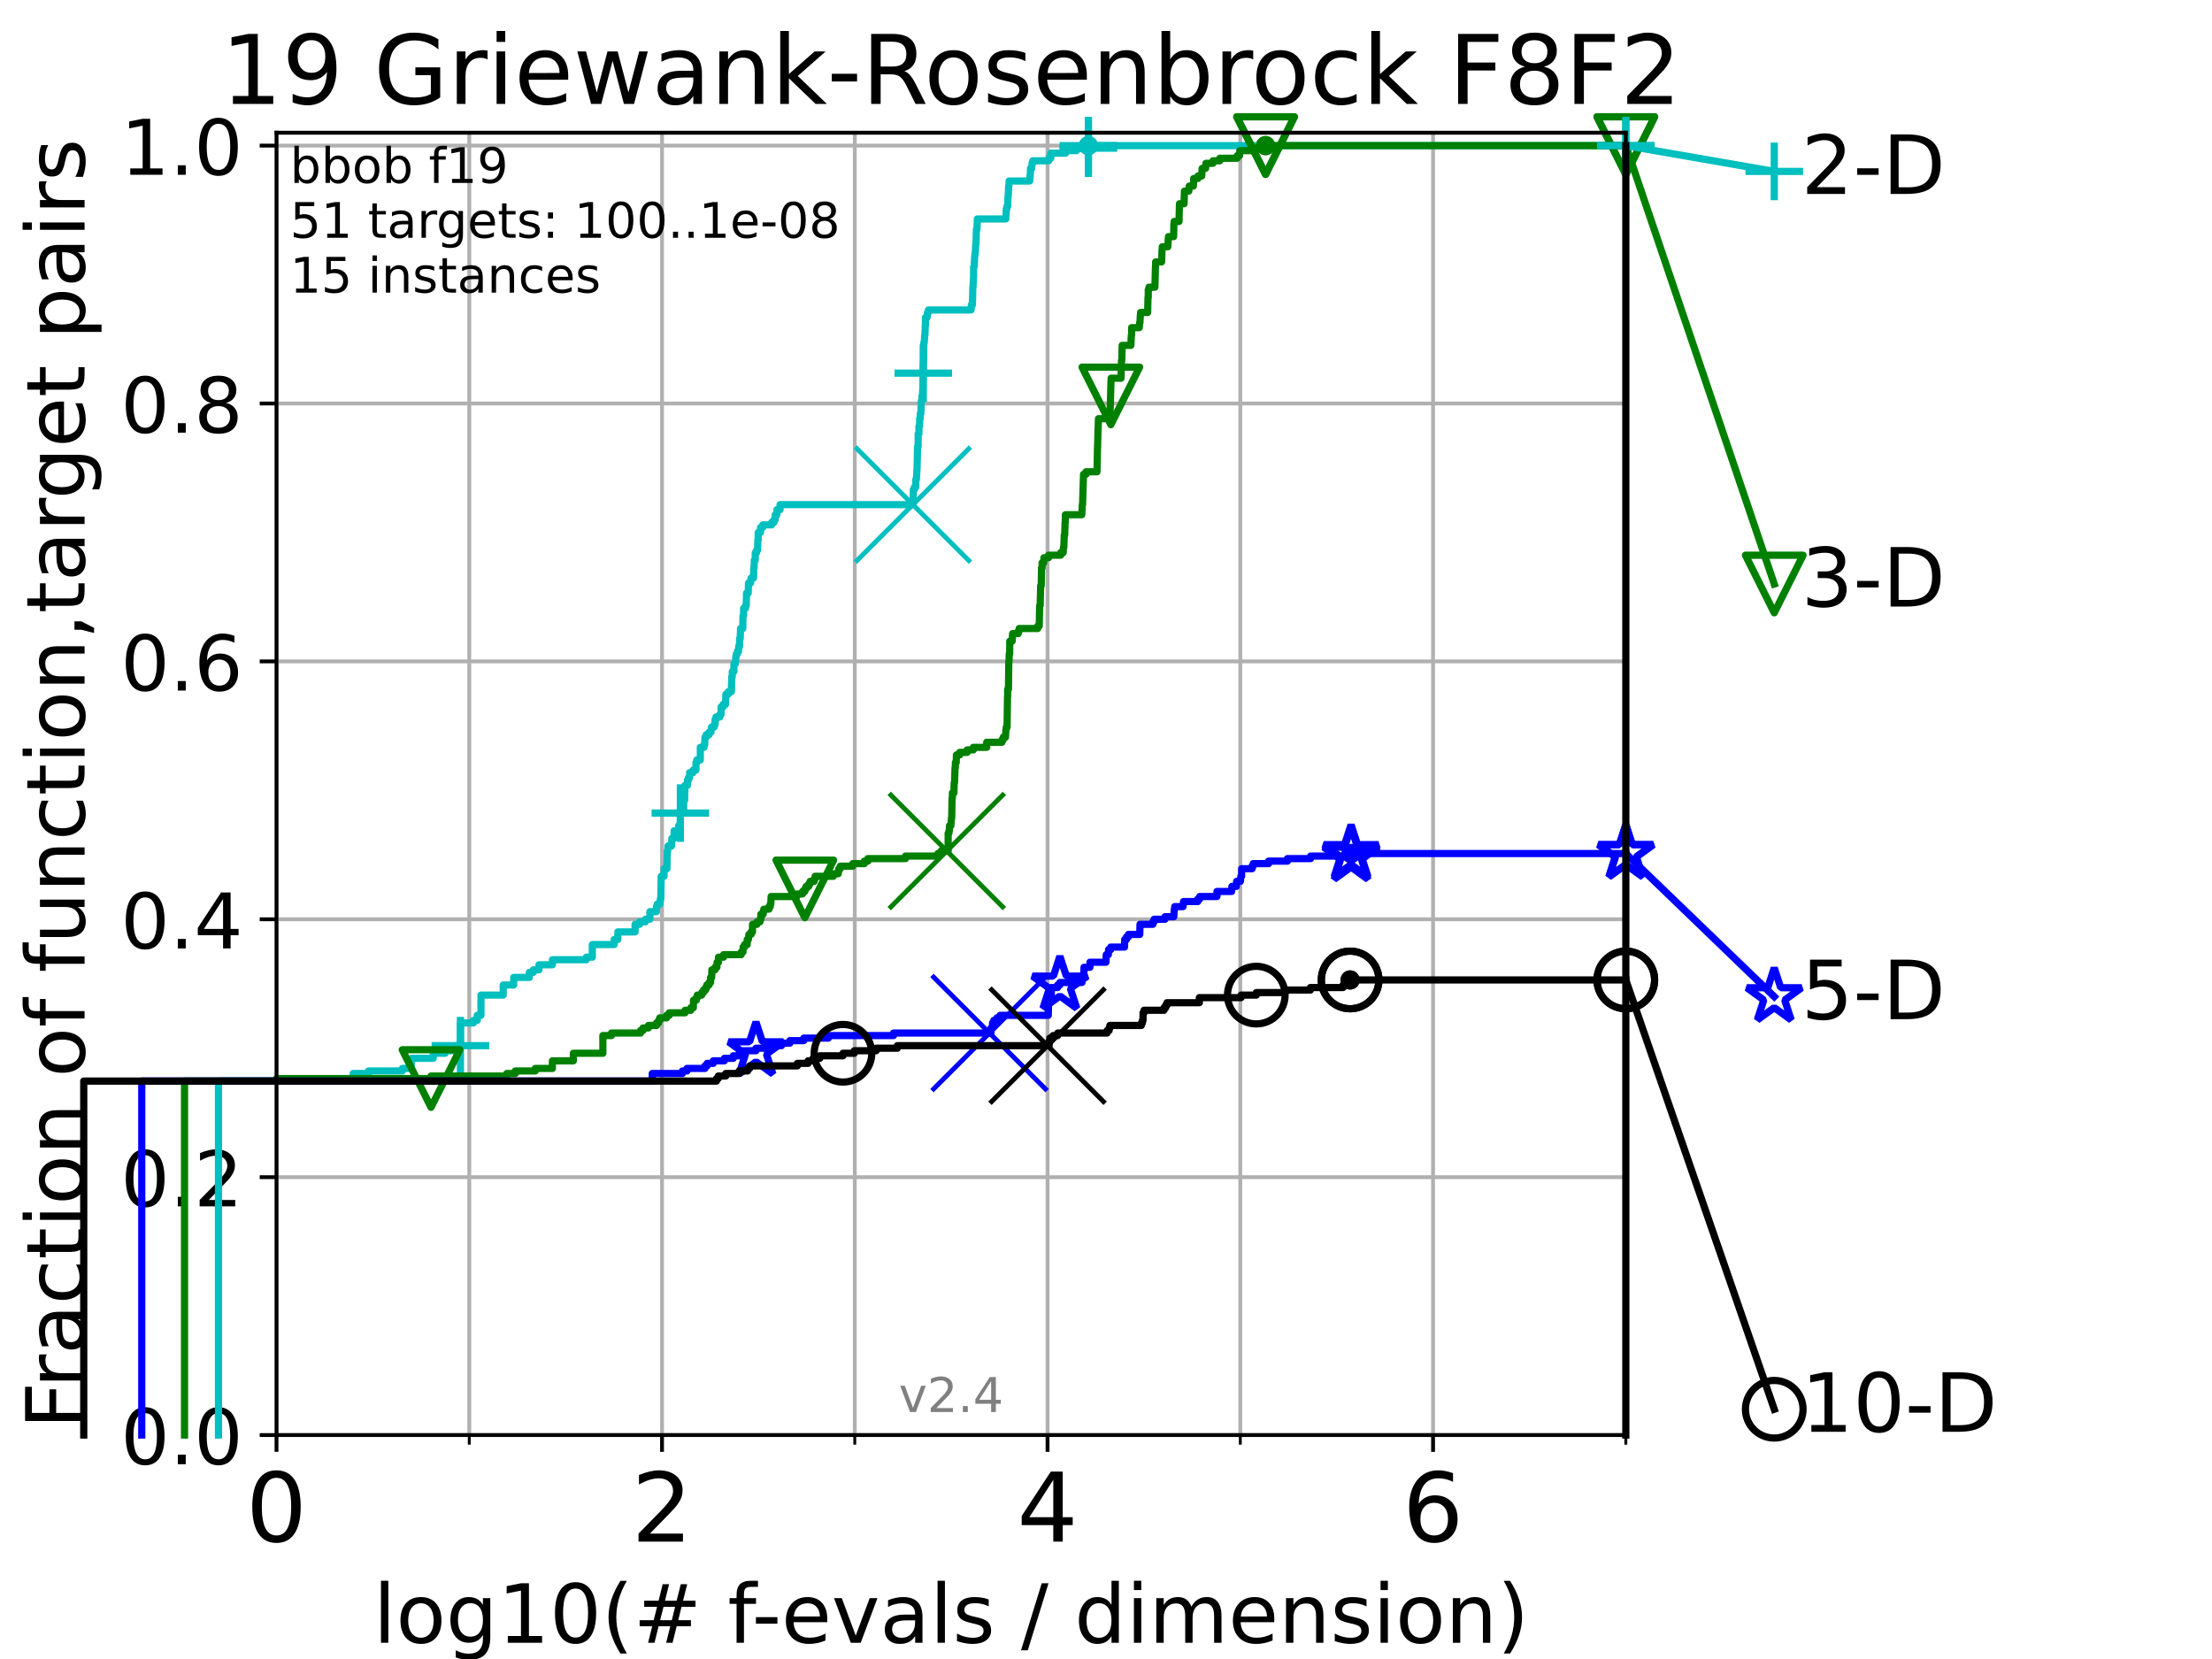 <?xml version="1.0" encoding="utf-8" standalone="no"?>
<!DOCTYPE svg PUBLIC "-//W3C//DTD SVG 1.1//EN"
  "http://www.w3.org/Graphics/SVG/1.1/DTD/svg11.dtd">
<!-- Created with matplotlib (https://matplotlib.org/) -->
<svg height="345.6pt" version="1.1" viewBox="0 0 460.8 345.6" width="460.8pt" xmlns="http://www.w3.org/2000/svg" xmlns:xlink="http://www.w3.org/1999/xlink">
 <defs>
  <style type="text/css">*{stroke-linecap:butt;stroke-linejoin:round;}</style>
 </defs>
 <g id="figure_1">
  <g id="patch_1">
   <path d="M 0 345.6 
L 460.8 345.6 
L 460.8 0 
L 0 0 
z
" style="fill:#ffffff;"/>
  </g>
  <g id="axes_1">
   <g id="patch_2">
    <path d="M 57.6 298.944 
L 338.688 298.944 
L 338.688 27.648 
L 57.6 27.648 
z
" style="fill:#ffffff;"/>
   </g>
   <g id="matplotlib.axis_1">
    <g id="xtick_1">
     <g id="line2d_1">
      <path clip-path="url(#pfcd3c19052)" d="M 57.6 298.944 
L 57.6 27.648 
" style="fill:none;stroke:#b0b0b0;stroke-linecap:square;stroke-width:0.8;"/>
     </g>
     <g id="line2d_2">
      <defs>
       <path d="M 0 0 
L 0 3.5 
" id="me6fa2bc535" style="stroke:#000000;stroke-width:0.8;"/>
      </defs>
      <g>
       <use style="stroke:#000000;stroke-width:0.8;" x="57.6" xlink:href="#me6fa2bc535" y="298.944"/>
      </g>
     </g>
     <g id="text_1">
      <!-- 0 -->
      <g transform="translate(51.237 321.141)scale(0.2 -0.2)">
       <defs>
        <path d="M 31.781 66.406 
Q 24.172 66.406 20.328 58.906 
Q 16.5 51.422 16.5 36.375 
Q 16.5 21.391 20.328 13.891 
Q 24.172 6.391 31.781 6.391 
Q 39.453 6.391 43.281 13.891 
Q 47.125 21.391 47.125 36.375 
Q 47.125 51.422 43.281 58.906 
Q 39.453 66.406 31.781 66.406 
z
M 31.781 74.219 
Q 44.047 74.219 50.516 64.516 
Q 56.984 54.828 56.984 36.375 
Q 56.984 17.969 50.516 8.266 
Q 44.047 -1.422 31.781 -1.422 
Q 19.531 -1.422 13.062 8.266 
Q 6.594 17.969 6.594 36.375 
Q 6.594 54.828 13.062 64.516 
Q 19.531 74.219 31.781 74.219 
z
" id="DejaVuSans-48"/>
       </defs>
       <use xlink:href="#DejaVuSans-48"/>
      </g>
     </g>
    </g>
    <g id="xtick_2">
     <g id="line2d_3">
      <path clip-path="url(#pfcd3c19052)" d="M 137.911 298.944 
L 137.911 27.648 
" style="fill:none;stroke:#b0b0b0;stroke-linecap:square;stroke-width:0.8;"/>
     </g>
     <g id="line2d_4">
      <g>
       <use style="stroke:#000000;stroke-width:0.8;" x="137.911" xlink:href="#me6fa2bc535" y="298.944"/>
      </g>
     </g>
     <g id="text_2">
      <!-- 2 -->
      <g transform="translate(131.548 321.141)scale(0.2 -0.2)">
       <defs>
        <path d="M 19.188 8.297 
L 53.609 8.297 
L 53.609 0 
L 7.328 0 
L 7.328 8.297 
Q 12.938 14.109 22.625 23.891 
Q 32.328 33.688 34.812 36.531 
Q 39.547 41.844 41.422 45.531 
Q 43.312 49.219 43.312 52.781 
Q 43.312 58.594 39.234 62.25 
Q 35.156 65.922 28.609 65.922 
Q 23.969 65.922 18.812 64.312 
Q 13.672 62.703 7.812 59.422 
L 7.812 69.391 
Q 13.766 71.781 18.938 73 
Q 24.125 74.219 28.422 74.219 
Q 39.75 74.219 46.484 68.547 
Q 53.219 62.891 53.219 53.422 
Q 53.219 48.922 51.531 44.891 
Q 49.859 40.875 45.406 35.406 
Q 44.188 33.984 37.641 27.219 
Q 31.109 20.453 19.188 8.297 
z
" id="DejaVuSans-50"/>
       </defs>
       <use xlink:href="#DejaVuSans-50"/>
      </g>
     </g>
    </g>
    <g id="xtick_3">
     <g id="line2d_5">
      <path clip-path="url(#pfcd3c19052)" d="M 218.222 298.944 
L 218.222 27.648 
" style="fill:none;stroke:#b0b0b0;stroke-linecap:square;stroke-width:0.8;"/>
     </g>
     <g id="line2d_6">
      <g>
       <use style="stroke:#000000;stroke-width:0.8;" x="218.222" xlink:href="#me6fa2bc535" y="298.944"/>
      </g>
     </g>
     <g id="text_3">
      <!-- 4 -->
      <g transform="translate(211.859 321.141)scale(0.2 -0.2)">
       <defs>
        <path d="M 37.797 64.312 
L 12.891 25.391 
L 37.797 25.391 
z
M 35.203 72.906 
L 47.609 72.906 
L 47.609 25.391 
L 58.016 25.391 
L 58.016 17.188 
L 47.609 17.188 
L 47.609 0 
L 37.797 0 
L 37.797 17.188 
L 4.891 17.188 
L 4.891 26.703 
z
" id="DejaVuSans-52"/>
       </defs>
       <use xlink:href="#DejaVuSans-52"/>
      </g>
     </g>
    </g>
    <g id="xtick_4">
     <g id="line2d_7">
      <path clip-path="url(#pfcd3c19052)" d="M 298.533 298.944 
L 298.533 27.648 
" style="fill:none;stroke:#b0b0b0;stroke-linecap:square;stroke-width:0.8;"/>
     </g>
     <g id="line2d_8">
      <g>
       <use style="stroke:#000000;stroke-width:0.8;" x="298.533" xlink:href="#me6fa2bc535" y="298.944"/>
      </g>
     </g>
     <g id="text_4">
      <!-- 6 -->
      <g transform="translate(292.17 321.141)scale(0.2 -0.2)">
       <defs>
        <path d="M 33.016 40.375 
Q 26.375 40.375 22.484 35.828 
Q 18.609 31.297 18.609 23.391 
Q 18.609 15.531 22.484 10.953 
Q 26.375 6.391 33.016 6.391 
Q 39.656 6.391 43.531 10.953 
Q 47.406 15.531 47.406 23.391 
Q 47.406 31.297 43.531 35.828 
Q 39.656 40.375 33.016 40.375 
z
M 52.594 71.297 
L 52.594 62.312 
Q 48.875 64.062 45.094 64.984 
Q 41.312 65.922 37.594 65.922 
Q 27.828 65.922 22.672 59.328 
Q 17.531 52.734 16.797 39.406 
Q 19.672 43.656 24.016 45.922 
Q 28.375 48.188 33.594 48.188 
Q 44.578 48.188 50.953 41.516 
Q 57.328 34.859 57.328 23.391 
Q 57.328 12.156 50.688 5.359 
Q 44.047 -1.422 33.016 -1.422 
Q 20.359 -1.422 13.672 8.266 
Q 6.984 17.969 6.984 36.375 
Q 6.984 53.656 15.188 63.938 
Q 23.391 74.219 37.203 74.219 
Q 40.922 74.219 44.703 73.484 
Q 48.484 72.75 52.594 71.297 
z
" id="DejaVuSans-54"/>
       </defs>
       <use xlink:href="#DejaVuSans-54"/>
      </g>
     </g>
    </g>
    <g id="xtick_5">
     <g id="line2d_9">
      <path clip-path="url(#pfcd3c19052)" d="M 97.755 298.944 
L 97.755 27.648 
" style="fill:none;stroke:#b0b0b0;stroke-linecap:square;stroke-width:0.8;"/>
     </g>
     <g id="line2d_10">
      <defs>
       <path d="M 0 0 
L 0 2 
" id="m6143cb3868" style="stroke:#000000;stroke-width:0.6;"/>
      </defs>
      <g>
       <use style="stroke:#000000;stroke-width:0.6;" x="97.755" xlink:href="#m6143cb3868" y="298.944"/>
      </g>
     </g>
    </g>
    <g id="xtick_6">
     <g id="line2d_11">
      <path clip-path="url(#pfcd3c19052)" d="M 178.066 298.944 
L 178.066 27.648 
" style="fill:none;stroke:#b0b0b0;stroke-linecap:square;stroke-width:0.8;"/>
     </g>
     <g id="line2d_12">
      <g>
       <use style="stroke:#000000;stroke-width:0.6;" x="178.066" xlink:href="#m6143cb3868" y="298.944"/>
      </g>
     </g>
    </g>
    <g id="xtick_7">
     <g id="line2d_13">
      <path clip-path="url(#pfcd3c19052)" d="M 258.377 298.944 
L 258.377 27.648 
" style="fill:none;stroke:#b0b0b0;stroke-linecap:square;stroke-width:0.8;"/>
     </g>
     <g id="line2d_14">
      <g>
       <use style="stroke:#000000;stroke-width:0.6;" x="258.377" xlink:href="#m6143cb3868" y="298.944"/>
      </g>
     </g>
    </g>
    <g id="xtick_8">
     <g id="line2d_15">
      <path clip-path="url(#pfcd3c19052)" d="M 338.688 298.944 
L 338.688 27.648 
" style="fill:none;stroke:#b0b0b0;stroke-linecap:square;stroke-width:0.8;"/>
     </g>
     <g id="line2d_16">
      <g>
       <use style="stroke:#000000;stroke-width:0.6;" x="338.688" xlink:href="#m6143cb3868" y="298.944"/>
      </g>
     </g>
    </g>
    <g id="text_5">
     <!-- log10(# f-evals / dimension) -->
     <g transform="translate(77.764 342.218)scale(0.17 -0.17)">
      <defs>
       <path d="M 9.422 75.984 
L 18.406 75.984 
L 18.406 0 
L 9.422 0 
z
" id="DejaVuSans-108"/>
       <path d="M 30.609 48.391 
Q 23.391 48.391 19.188 42.75 
Q 14.984 37.109 14.984 27.297 
Q 14.984 17.484 19.156 11.844 
Q 23.344 6.203 30.609 6.203 
Q 37.797 6.203 41.984 11.859 
Q 46.188 17.531 46.188 27.297 
Q 46.188 37.016 41.984 42.703 
Q 37.797 48.391 30.609 48.391 
z
M 30.609 56 
Q 42.328 56 49.016 48.375 
Q 55.719 40.766 55.719 27.297 
Q 55.719 13.875 49.016 6.219 
Q 42.328 -1.422 30.609 -1.422 
Q 18.844 -1.422 12.172 6.219 
Q 5.516 13.875 5.516 27.297 
Q 5.516 40.766 12.172 48.375 
Q 18.844 56 30.609 56 
z
" id="DejaVuSans-111"/>
       <path d="M 45.406 27.984 
Q 45.406 37.75 41.375 43.109 
Q 37.359 48.484 30.078 48.484 
Q 22.859 48.484 18.828 43.109 
Q 14.797 37.75 14.797 27.984 
Q 14.797 18.266 18.828 12.891 
Q 22.859 7.516 30.078 7.516 
Q 37.359 7.516 41.375 12.891 
Q 45.406 18.266 45.406 27.984 
z
M 54.391 6.781 
Q 54.391 -7.172 48.188 -13.984 
Q 42 -20.797 29.203 -20.797 
Q 24.469 -20.797 20.266 -20.094 
Q 16.062 -19.391 12.109 -17.922 
L 12.109 -9.188 
Q 16.062 -11.328 19.922 -12.344 
Q 23.781 -13.375 27.781 -13.375 
Q 36.625 -13.375 41.016 -8.766 
Q 45.406 -4.156 45.406 5.172 
L 45.406 9.625 
Q 42.625 4.781 38.281 2.391 
Q 33.938 0 27.875 0 
Q 17.828 0 11.672 7.656 
Q 5.516 15.328 5.516 27.984 
Q 5.516 40.672 11.672 48.328 
Q 17.828 56 27.875 56 
Q 33.938 56 38.281 53.609 
Q 42.625 51.219 45.406 46.391 
L 45.406 54.688 
L 54.391 54.688 
z
" id="DejaVuSans-103"/>
       <path d="M 12.406 8.297 
L 28.516 8.297 
L 28.516 63.922 
L 10.984 60.406 
L 10.984 69.391 
L 28.422 72.906 
L 38.281 72.906 
L 38.281 8.297 
L 54.391 8.297 
L 54.391 0 
L 12.406 0 
z
" id="DejaVuSans-49"/>
       <path d="M 31 75.875 
Q 24.469 64.656 21.281 53.656 
Q 18.109 42.672 18.109 31.391 
Q 18.109 20.125 21.312 9.062 
Q 24.516 -2 31 -13.188 
L 23.188 -13.188 
Q 15.875 -1.703 12.234 9.375 
Q 8.594 20.453 8.594 31.391 
Q 8.594 42.281 12.203 53.312 
Q 15.828 64.359 23.188 75.875 
z
" id="DejaVuSans-40"/>
       <path d="M 51.125 44 
L 36.922 44 
L 32.812 27.688 
L 47.125 27.688 
z
M 43.797 71.781 
L 38.719 51.516 
L 52.984 51.516 
L 58.109 71.781 
L 65.922 71.781 
L 60.891 51.516 
L 76.125 51.516 
L 76.125 44 
L 58.984 44 
L 54.984 27.688 
L 70.516 27.688 
L 70.516 20.219 
L 53.078 20.219 
L 48 0 
L 40.188 0 
L 45.219 20.219 
L 30.906 20.219 
L 25.875 0 
L 18.016 0 
L 23.094 20.219 
L 7.719 20.219 
L 7.719 27.688 
L 24.906 27.688 
L 29 44 
L 13.281 44 
L 13.281 51.516 
L 30.906 51.516 
L 35.891 71.781 
z
" id="DejaVuSans-35"/>
       <path id="DejaVuSans-32"/>
       <path d="M 37.109 75.984 
L 37.109 68.5 
L 28.516 68.5 
Q 23.688 68.5 21.797 66.547 
Q 19.922 64.594 19.922 59.516 
L 19.922 54.688 
L 34.719 54.688 
L 34.719 47.703 
L 19.922 47.703 
L 19.922 0 
L 10.891 0 
L 10.891 47.703 
L 2.297 47.703 
L 2.297 54.688 
L 10.891 54.688 
L 10.891 58.5 
Q 10.891 67.625 15.141 71.797 
Q 19.391 75.984 28.609 75.984 
z
" id="DejaVuSans-102"/>
       <path d="M 4.891 31.391 
L 31.203 31.391 
L 31.203 23.391 
L 4.891 23.391 
z
" id="DejaVuSans-45"/>
       <path d="M 56.203 29.594 
L 56.203 25.203 
L 14.891 25.203 
Q 15.484 15.922 20.484 11.062 
Q 25.484 6.203 34.422 6.203 
Q 39.594 6.203 44.453 7.469 
Q 49.312 8.734 54.109 11.281 
L 54.109 2.781 
Q 49.266 0.734 44.188 -0.344 
Q 39.109 -1.422 33.891 -1.422 
Q 20.797 -1.422 13.156 6.188 
Q 5.516 13.812 5.516 26.812 
Q 5.516 40.234 12.766 48.109 
Q 20.016 56 32.328 56 
Q 43.359 56 49.781 48.891 
Q 56.203 41.797 56.203 29.594 
z
M 47.219 32.234 
Q 47.125 39.594 43.094 43.984 
Q 39.062 48.391 32.422 48.391 
Q 24.906 48.391 20.391 44.141 
Q 15.875 39.891 15.188 32.172 
z
" id="DejaVuSans-101"/>
       <path d="M 2.984 54.688 
L 12.5 54.688 
L 29.594 8.797 
L 46.688 54.688 
L 56.203 54.688 
L 35.688 0 
L 23.484 0 
z
" id="DejaVuSans-118"/>
       <path d="M 34.281 27.484 
Q 23.391 27.484 19.188 25 
Q 14.984 22.516 14.984 16.5 
Q 14.984 11.719 18.141 8.906 
Q 21.297 6.109 26.703 6.109 
Q 34.188 6.109 38.703 11.406 
Q 43.219 16.703 43.219 25.484 
L 43.219 27.484 
z
M 52.203 31.203 
L 52.203 0 
L 43.219 0 
L 43.219 8.297 
Q 40.141 3.328 35.547 0.953 
Q 30.953 -1.422 24.312 -1.422 
Q 15.922 -1.422 10.953 3.297 
Q 6 8.016 6 15.922 
Q 6 25.141 12.172 29.828 
Q 18.359 34.516 30.609 34.516 
L 43.219 34.516 
L 43.219 35.406 
Q 43.219 41.609 39.141 45 
Q 35.062 48.391 27.688 48.391 
Q 23 48.391 18.547 47.266 
Q 14.109 46.141 10.016 43.891 
L 10.016 52.203 
Q 14.938 54.109 19.578 55.047 
Q 24.219 56 28.609 56 
Q 40.484 56 46.344 49.844 
Q 52.203 43.703 52.203 31.203 
z
" id="DejaVuSans-97"/>
       <path d="M 44.281 53.078 
L 44.281 44.578 
Q 40.484 46.531 36.375 47.5 
Q 32.281 48.484 27.875 48.484 
Q 21.188 48.484 17.844 46.438 
Q 14.5 44.391 14.5 40.281 
Q 14.5 37.156 16.891 35.375 
Q 19.281 33.594 26.516 31.984 
L 29.594 31.297 
Q 39.156 29.25 43.188 25.516 
Q 47.219 21.781 47.219 15.094 
Q 47.219 7.469 41.188 3.016 
Q 35.156 -1.422 24.609 -1.422 
Q 20.219 -1.422 15.453 -0.562 
Q 10.688 0.297 5.422 2 
L 5.422 11.281 
Q 10.406 8.688 15.234 7.391 
Q 20.062 6.109 24.812 6.109 
Q 31.156 6.109 34.562 8.281 
Q 37.984 10.453 37.984 14.406 
Q 37.984 18.062 35.516 20.016 
Q 33.062 21.969 24.703 23.781 
L 21.578 24.516 
Q 13.234 26.266 9.516 29.906 
Q 5.812 33.547 5.812 39.891 
Q 5.812 47.609 11.281 51.797 
Q 16.75 56 26.812 56 
Q 31.781 56 36.172 55.266 
Q 40.578 54.547 44.281 53.078 
z
" id="DejaVuSans-115"/>
       <path d="M 25.391 72.906 
L 33.688 72.906 
L 8.297 -9.281 
L 0 -9.281 
z
" id="DejaVuSans-47"/>
       <path d="M 45.406 46.391 
L 45.406 75.984 
L 54.391 75.984 
L 54.391 0 
L 45.406 0 
L 45.406 8.203 
Q 42.578 3.328 38.25 0.953 
Q 33.938 -1.422 27.875 -1.422 
Q 17.969 -1.422 11.734 6.484 
Q 5.516 14.406 5.516 27.297 
Q 5.516 40.188 11.734 48.094 
Q 17.969 56 27.875 56 
Q 33.938 56 38.25 53.625 
Q 42.578 51.266 45.406 46.391 
z
M 14.797 27.297 
Q 14.797 17.391 18.875 11.75 
Q 22.953 6.109 30.078 6.109 
Q 37.203 6.109 41.297 11.75 
Q 45.406 17.391 45.406 27.297 
Q 45.406 37.203 41.297 42.844 
Q 37.203 48.484 30.078 48.484 
Q 22.953 48.484 18.875 42.844 
Q 14.797 37.203 14.797 27.297 
z
" id="DejaVuSans-100"/>
       <path d="M 9.422 54.688 
L 18.406 54.688 
L 18.406 0 
L 9.422 0 
z
M 9.422 75.984 
L 18.406 75.984 
L 18.406 64.594 
L 9.422 64.594 
z
" id="DejaVuSans-105"/>
       <path d="M 52 44.188 
Q 55.375 50.25 60.062 53.125 
Q 64.75 56 71.094 56 
Q 79.641 56 84.281 50.016 
Q 88.922 44.047 88.922 33.016 
L 88.922 0 
L 79.891 0 
L 79.891 32.719 
Q 79.891 40.578 77.094 44.375 
Q 74.312 48.188 68.609 48.188 
Q 61.625 48.188 57.562 43.547 
Q 53.516 38.922 53.516 30.906 
L 53.516 0 
L 44.484 0 
L 44.484 32.719 
Q 44.484 40.625 41.703 44.406 
Q 38.922 48.188 33.109 48.188 
Q 26.219 48.188 22.156 43.531 
Q 18.109 38.875 18.109 30.906 
L 18.109 0 
L 9.078 0 
L 9.078 54.688 
L 18.109 54.688 
L 18.109 46.188 
Q 21.188 51.219 25.484 53.609 
Q 29.781 56 35.688 56 
Q 41.656 56 45.828 52.969 
Q 50 49.953 52 44.188 
z
" id="DejaVuSans-109"/>
       <path d="M 54.891 33.016 
L 54.891 0 
L 45.906 0 
L 45.906 32.719 
Q 45.906 40.484 42.875 44.328 
Q 39.844 48.188 33.797 48.188 
Q 26.516 48.188 22.312 43.547 
Q 18.109 38.922 18.109 30.906 
L 18.109 0 
L 9.078 0 
L 9.078 54.688 
L 18.109 54.688 
L 18.109 46.188 
Q 21.344 51.125 25.703 53.562 
Q 30.078 56 35.797 56 
Q 45.219 56 50.047 50.172 
Q 54.891 44.344 54.891 33.016 
z
" id="DejaVuSans-110"/>
       <path d="M 8.016 75.875 
L 15.828 75.875 
Q 23.141 64.359 26.781 53.312 
Q 30.422 42.281 30.422 31.391 
Q 30.422 20.453 26.781 9.375 
Q 23.141 -1.703 15.828 -13.188 
L 8.016 -13.188 
Q 14.5 -2 17.703 9.062 
Q 20.906 20.125 20.906 31.391 
Q 20.906 42.672 17.703 53.656 
Q 14.5 64.656 8.016 75.875 
z
" id="DejaVuSans-41"/>
      </defs>
      <use xlink:href="#DejaVuSans-108"/>
      <use x="27.783" xlink:href="#DejaVuSans-111"/>
      <use x="88.965" xlink:href="#DejaVuSans-103"/>
      <use x="152.441" xlink:href="#DejaVuSans-49"/>
      <use x="216.064" xlink:href="#DejaVuSans-48"/>
      <use x="279.688" xlink:href="#DejaVuSans-40"/>
      <use x="318.701" xlink:href="#DejaVuSans-35"/>
      <use x="402.49" xlink:href="#DejaVuSans-32"/>
      <use x="434.277" xlink:href="#DejaVuSans-102"/>
      <use x="463.982" xlink:href="#DejaVuSans-45"/>
      <use x="500.066" xlink:href="#DejaVuSans-101"/>
      <use x="561.59" xlink:href="#DejaVuSans-118"/>
      <use x="620.77" xlink:href="#DejaVuSans-97"/>
      <use x="682.049" xlink:href="#DejaVuSans-108"/>
      <use x="709.832" xlink:href="#DejaVuSans-115"/>
      <use x="761.932" xlink:href="#DejaVuSans-32"/>
      <use x="793.719" xlink:href="#DejaVuSans-47"/>
      <use x="827.41" xlink:href="#DejaVuSans-32"/>
      <use x="859.197" xlink:href="#DejaVuSans-100"/>
      <use x="922.674" xlink:href="#DejaVuSans-105"/>
      <use x="950.457" xlink:href="#DejaVuSans-109"/>
      <use x="1047.869" xlink:href="#DejaVuSans-101"/>
      <use x="1109.393" xlink:href="#DejaVuSans-110"/>
      <use x="1172.771" xlink:href="#DejaVuSans-115"/>
      <use x="1224.871" xlink:href="#DejaVuSans-105"/>
      <use x="1252.654" xlink:href="#DejaVuSans-111"/>
      <use x="1313.836" xlink:href="#DejaVuSans-110"/>
      <use x="1377.215" xlink:href="#DejaVuSans-41"/>
     </g>
    </g>
   </g>
   <g id="matplotlib.axis_2">
    <g id="ytick_1">
     <g id="line2d_17">
      <path clip-path="url(#pfcd3c19052)" d="M 57.6 298.944 
L 338.688 298.944 
" style="fill:none;stroke:#b0b0b0;stroke-linecap:square;stroke-width:0.8;"/>
     </g>
     <g id="line2d_18">
      <defs>
       <path d="M 0 0 
L -3.5 0 
" id="m6ca4a85e04" style="stroke:#000000;stroke-width:0.8;"/>
      </defs>
      <g>
       <use style="stroke:#000000;stroke-width:0.8;" x="57.6" xlink:href="#m6ca4a85e04" y="298.944"/>
      </g>
     </g>
     <g id="text_6">
      <!-- 0.0 -->
      <g transform="translate(25.155 305.023)scale(0.16 -0.16)">
       <defs>
        <path d="M 10.688 12.406 
L 21 12.406 
L 21 0 
L 10.688 0 
z
" id="DejaVuSans-46"/>
       </defs>
       <use xlink:href="#DejaVuSans-48"/>
       <use x="63.623" xlink:href="#DejaVuSans-46"/>
       <use x="95.41" xlink:href="#DejaVuSans-48"/>
      </g>
     </g>
    </g>
    <g id="ytick_2">
     <g id="line2d_19">
      <path clip-path="url(#pfcd3c19052)" d="M 57.6 245.222 
L 338.688 245.222 
" style="fill:none;stroke:#b0b0b0;stroke-linecap:square;stroke-width:0.8;"/>
     </g>
     <g id="line2d_20">
      <g>
       <use style="stroke:#000000;stroke-width:0.8;" x="57.6" xlink:href="#m6ca4a85e04" y="245.222"/>
      </g>
     </g>
     <g id="text_7">
      <!-- 0.2 -->
      <g transform="translate(25.155 251.301)scale(0.16 -0.16)">
       <use xlink:href="#DejaVuSans-48"/>
       <use x="63.623" xlink:href="#DejaVuSans-46"/>
       <use x="95.41" xlink:href="#DejaVuSans-50"/>
      </g>
     </g>
    </g>
    <g id="ytick_3">
     <g id="line2d_21">
      <path clip-path="url(#pfcd3c19052)" d="M 57.6 191.5 
L 338.688 191.5 
" style="fill:none;stroke:#b0b0b0;stroke-linecap:square;stroke-width:0.8;"/>
     </g>
     <g id="line2d_22">
      <g>
       <use style="stroke:#000000;stroke-width:0.8;" x="57.6" xlink:href="#m6ca4a85e04" y="191.5"/>
      </g>
     </g>
     <g id="text_8">
      <!-- 0.4 -->
      <g transform="translate(25.155 197.579)scale(0.16 -0.16)">
       <use xlink:href="#DejaVuSans-48"/>
       <use x="63.623" xlink:href="#DejaVuSans-46"/>
       <use x="95.41" xlink:href="#DejaVuSans-52"/>
      </g>
     </g>
    </g>
    <g id="ytick_4">
     <g id="line2d_23">
      <path clip-path="url(#pfcd3c19052)" d="M 57.6 137.778 
L 338.688 137.778 
" style="fill:none;stroke:#b0b0b0;stroke-linecap:square;stroke-width:0.8;"/>
     </g>
     <g id="line2d_24">
      <g>
       <use style="stroke:#000000;stroke-width:0.8;" x="57.6" xlink:href="#m6ca4a85e04" y="137.778"/>
      </g>
     </g>
     <g id="text_9">
      <!-- 0.6 -->
      <g transform="translate(25.155 143.857)scale(0.16 -0.16)">
       <use xlink:href="#DejaVuSans-48"/>
       <use x="63.623" xlink:href="#DejaVuSans-46"/>
       <use x="95.41" xlink:href="#DejaVuSans-54"/>
      </g>
     </g>
    </g>
    <g id="ytick_5">
     <g id="line2d_25">
      <path clip-path="url(#pfcd3c19052)" d="M 57.6 84.056 
L 338.688 84.056 
" style="fill:none;stroke:#b0b0b0;stroke-linecap:square;stroke-width:0.8;"/>
     </g>
     <g id="line2d_26">
      <g>
       <use style="stroke:#000000;stroke-width:0.8;" x="57.6" xlink:href="#m6ca4a85e04" y="84.056"/>
      </g>
     </g>
     <g id="text_10">
      <!-- 0.8 -->
      <g transform="translate(25.155 90.135)scale(0.16 -0.16)">
       <defs>
        <path d="M 31.781 34.625 
Q 24.75 34.625 20.719 30.859 
Q 16.703 27.094 16.703 20.516 
Q 16.703 13.922 20.719 10.156 
Q 24.75 6.391 31.781 6.391 
Q 38.812 6.391 42.859 10.172 
Q 46.922 13.969 46.922 20.516 
Q 46.922 27.094 42.891 30.859 
Q 38.875 34.625 31.781 34.625 
z
M 21.922 38.812 
Q 15.578 40.375 12.031 44.719 
Q 8.5 49.078 8.5 55.328 
Q 8.5 64.062 14.719 69.141 
Q 20.953 74.219 31.781 74.219 
Q 42.672 74.219 48.875 69.141 
Q 55.078 64.062 55.078 55.328 
Q 55.078 49.078 51.531 44.719 
Q 48 40.375 41.703 38.812 
Q 48.828 37.156 52.797 32.312 
Q 56.781 27.484 56.781 20.516 
Q 56.781 9.906 50.312 4.234 
Q 43.844 -1.422 31.781 -1.422 
Q 19.734 -1.422 13.25 4.234 
Q 6.781 9.906 6.781 20.516 
Q 6.781 27.484 10.781 32.312 
Q 14.797 37.156 21.922 38.812 
z
M 18.312 54.391 
Q 18.312 48.734 21.844 45.562 
Q 25.391 42.391 31.781 42.391 
Q 38.141 42.391 41.719 45.562 
Q 45.312 48.734 45.312 54.391 
Q 45.312 60.062 41.719 63.234 
Q 38.141 66.406 31.781 66.406 
Q 25.391 66.406 21.844 63.234 
Q 18.312 60.062 18.312 54.391 
z
" id="DejaVuSans-56"/>
       </defs>
       <use xlink:href="#DejaVuSans-48"/>
       <use x="63.623" xlink:href="#DejaVuSans-46"/>
       <use x="95.41" xlink:href="#DejaVuSans-56"/>
      </g>
     </g>
    </g>
    <g id="ytick_6">
     <g id="line2d_27">
      <path clip-path="url(#pfcd3c19052)" d="M 57.6 30.334 
L 338.688 30.334 
" style="fill:none;stroke:#b0b0b0;stroke-linecap:square;stroke-width:0.8;"/>
     </g>
     <g id="line2d_28">
      <g>
       <use style="stroke:#000000;stroke-width:0.8;" x="57.6" xlink:href="#m6ca4a85e04" y="30.334"/>
      </g>
     </g>
     <g id="text_11">
      <!-- 1.0 -->
      <g transform="translate(25.155 36.413)scale(0.16 -0.16)">
       <use xlink:href="#DejaVuSans-49"/>
       <use x="63.623" xlink:href="#DejaVuSans-46"/>
       <use x="95.41" xlink:href="#DejaVuSans-48"/>
      </g>
     </g>
    </g>
    <g id="text_12">
     <!-- Fraction of function,target pairs -->
     <g transform="translate(17.62 297.681)rotate(-90)scale(0.17 -0.17)">
      <defs>
       <path d="M 9.812 72.906 
L 51.703 72.906 
L 51.703 64.594 
L 19.672 64.594 
L 19.672 43.109 
L 48.578 43.109 
L 48.578 34.812 
L 19.672 34.812 
L 19.672 0 
L 9.812 0 
z
" id="DejaVuSans-70"/>
       <path d="M 41.109 46.297 
Q 39.594 47.172 37.812 47.578 
Q 36.031 48 33.891 48 
Q 26.266 48 22.188 43.047 
Q 18.109 38.094 18.109 28.812 
L 18.109 0 
L 9.078 0 
L 9.078 54.688 
L 18.109 54.688 
L 18.109 46.188 
Q 20.953 51.172 25.484 53.578 
Q 30.031 56 36.531 56 
Q 37.453 56 38.578 55.875 
Q 39.703 55.766 41.062 55.516 
z
" id="DejaVuSans-114"/>
       <path d="M 48.781 52.594 
L 48.781 44.188 
Q 44.969 46.297 41.141 47.344 
Q 37.312 48.391 33.406 48.391 
Q 24.656 48.391 19.812 42.844 
Q 14.984 37.312 14.984 27.297 
Q 14.984 17.281 19.812 11.734 
Q 24.656 6.203 33.406 6.203 
Q 37.312 6.203 41.141 7.25 
Q 44.969 8.297 48.781 10.406 
L 48.781 2.094 
Q 45.016 0.344 40.984 -0.531 
Q 36.969 -1.422 32.422 -1.422 
Q 20.062 -1.422 12.781 6.344 
Q 5.516 14.109 5.516 27.297 
Q 5.516 40.672 12.859 48.328 
Q 20.219 56 33.016 56 
Q 37.156 56 41.109 55.141 
Q 45.062 54.297 48.781 52.594 
z
" id="DejaVuSans-99"/>
       <path d="M 18.312 70.219 
L 18.312 54.688 
L 36.812 54.688 
L 36.812 47.703 
L 18.312 47.703 
L 18.312 18.016 
Q 18.312 11.328 20.141 9.422 
Q 21.969 7.516 27.594 7.516 
L 36.812 7.516 
L 36.812 0 
L 27.594 0 
Q 17.188 0 13.234 3.875 
Q 9.281 7.766 9.281 18.016 
L 9.281 47.703 
L 2.688 47.703 
L 2.688 54.688 
L 9.281 54.688 
L 9.281 70.219 
z
" id="DejaVuSans-116"/>
       <path d="M 8.5 21.578 
L 8.5 54.688 
L 17.484 54.688 
L 17.484 21.922 
Q 17.484 14.156 20.5 10.266 
Q 23.531 6.391 29.594 6.391 
Q 36.859 6.391 41.078 11.031 
Q 45.312 15.672 45.312 23.688 
L 45.312 54.688 
L 54.297 54.688 
L 54.297 0 
L 45.312 0 
L 45.312 8.406 
Q 42.047 3.422 37.719 1 
Q 33.406 -1.422 27.688 -1.422 
Q 18.266 -1.422 13.375 4.438 
Q 8.5 10.297 8.5 21.578 
z
M 31.109 56 
z
" id="DejaVuSans-117"/>
       <path d="M 11.719 12.406 
L 22.016 12.406 
L 22.016 4 
L 14.016 -11.625 
L 7.719 -11.625 
L 11.719 4 
z
" id="DejaVuSans-44"/>
       <path d="M 18.109 8.203 
L 18.109 -20.797 
L 9.078 -20.797 
L 9.078 54.688 
L 18.109 54.688 
L 18.109 46.391 
Q 20.953 51.266 25.266 53.625 
Q 29.594 56 35.594 56 
Q 45.562 56 51.781 48.094 
Q 58.016 40.188 58.016 27.297 
Q 58.016 14.406 51.781 6.484 
Q 45.562 -1.422 35.594 -1.422 
Q 29.594 -1.422 25.266 0.953 
Q 20.953 3.328 18.109 8.203 
z
M 48.688 27.297 
Q 48.688 37.203 44.609 42.844 
Q 40.531 48.484 33.406 48.484 
Q 26.266 48.484 22.188 42.844 
Q 18.109 37.203 18.109 27.297 
Q 18.109 17.391 22.188 11.75 
Q 26.266 6.109 33.406 6.109 
Q 40.531 6.109 44.609 11.75 
Q 48.688 17.391 48.688 27.297 
z
" id="DejaVuSans-112"/>
      </defs>
      <use xlink:href="#DejaVuSans-70"/>
      <use x="50.27" xlink:href="#DejaVuSans-114"/>
      <use x="91.383" xlink:href="#DejaVuSans-97"/>
      <use x="152.662" xlink:href="#DejaVuSans-99"/>
      <use x="207.643" xlink:href="#DejaVuSans-116"/>
      <use x="246.852" xlink:href="#DejaVuSans-105"/>
      <use x="274.635" xlink:href="#DejaVuSans-111"/>
      <use x="335.816" xlink:href="#DejaVuSans-110"/>
      <use x="399.195" xlink:href="#DejaVuSans-32"/>
      <use x="430.982" xlink:href="#DejaVuSans-111"/>
      <use x="492.164" xlink:href="#DejaVuSans-102"/>
      <use x="527.369" xlink:href="#DejaVuSans-32"/>
      <use x="559.156" xlink:href="#DejaVuSans-102"/>
      <use x="594.361" xlink:href="#DejaVuSans-117"/>
      <use x="657.74" xlink:href="#DejaVuSans-110"/>
      <use x="721.119" xlink:href="#DejaVuSans-99"/>
      <use x="776.1" xlink:href="#DejaVuSans-116"/>
      <use x="815.309" xlink:href="#DejaVuSans-105"/>
      <use x="843.092" xlink:href="#DejaVuSans-111"/>
      <use x="904.273" xlink:href="#DejaVuSans-110"/>
      <use x="967.652" xlink:href="#DejaVuSans-44"/>
      <use x="999.439" xlink:href="#DejaVuSans-116"/>
      <use x="1038.648" xlink:href="#DejaVuSans-97"/>
      <use x="1099.928" xlink:href="#DejaVuSans-114"/>
      <use x="1139.291" xlink:href="#DejaVuSans-103"/>
      <use x="1202.768" xlink:href="#DejaVuSans-101"/>
      <use x="1264.291" xlink:href="#DejaVuSans-116"/>
      <use x="1303.5" xlink:href="#DejaVuSans-32"/>
      <use x="1335.287" xlink:href="#DejaVuSans-112"/>
      <use x="1398.764" xlink:href="#DejaVuSans-97"/>
      <use x="1460.043" xlink:href="#DejaVuSans-105"/>
      <use x="1487.826" xlink:href="#DejaVuSans-114"/>
      <use x="1528.939" xlink:href="#DejaVuSans-115"/>
     </g>
    </g>
   </g>
   <g id="line2d_29">
    <defs>
     <path d="M 0 1.5 
C 0.398 1.5 0.779 1.342 1.061 1.061 
C 1.342 0.779 1.5 0.398 1.5 0 
C 1.5 -0.398 1.342 -0.779 1.061 -1.061 
C 0.779 -1.342 0.398 -1.5 0 -1.5 
C -0.398 -1.5 -0.779 -1.342 -1.061 -1.061 
C -1.342 -0.779 -1.5 -0.398 -1.5 0 
C -1.5 0.398 -1.342 0.779 -1.061 1.061 
C -0.779 1.342 -0.398 1.5 0 1.5 
z
" id="m68a6228e41" style="stroke:#00bfbf;"/>
    </defs>
    <g>
     <use style="fill:#00bfbf;stroke:#00bfbf;" x="226.728" xlink:href="#m68a6228e41" y="30.334"/>
     <use style="fill:#00bfbf;stroke:#00bfbf;" x="226.728" xlink:href="#m68a6228e41" y="30.334"/>
    </g>
   </g>
   <g id="line2d_30">
    <path d="M 45.512 298.944 
L 45.512 225.208 
L 73.579 225.208 
L 73.579 223.628 
L 76.759 223.628 
L 76.759 223.101 
L 83.83 223.101 
L 83.83 222.575 
L 85.667 222.575 
L 85.667 220.468 
L 90.243 220.468 
L 90.243 219.414 
L 92.738 219.414 
L 92.738 218.888 
L 94.921 218.888 
L 94.921 217.834 
L 95.918 217.834 
L 95.918 213.094 
L 98.606 213.094 
L 98.606 212.567 
L 99.418 212.567 
L 99.418 211.514 
L 100.193 211.514 
L 100.193 207.301 
L 104.826 207.301 
L 104.826 205.194 
L 107.009 205.194 
L 107.009 203.614 
L 110.274 203.614 
L 110.274 202.56 
L 111.105 202.56 
L 111.105 202.034 
L 112.281 202.034 
L 112.281 200.98 
L 115.077 200.98 
L 115.077 199.927 
L 122.148 199.927 
L 122.148 199.4 
L 123.394 199.4 
L 123.394 196.767 
L 127.954 196.767 
L 127.954 195.714 
L 128.709 195.714 
L 128.709 194.133 
L 132.303 194.133 
L 132.303 192.553 
L 133.239 192.553 
L 133.239 192.027 
L 134.45 192.027 
L 134.45 191.5 
L 135.382 191.5 
L 135.382 189.92 
L 136.739 189.92 
L 136.739 188.867 
L 136.924 188.867 
L 136.924 188.34 
L 137.469 188.34 
L 137.559 187.287 
L 137.647 187.287 
L 137.736 182.546 
L 138.341 182.546 
L 138.341 180.966 
L 138.927 180.966 
L 139.009 177.28 
L 139.091 177.28 
L 139.172 176.226 
L 139.887 176.226 
L 139.965 174.646 
L 140.424 174.646 
L 140.424 173.066 
L 141.379 173.066 
L 141.379 172.013 
L 141.732 172.013 
L 141.732 169.379 
L 142.284 169.379 
L 142.284 168.853 
L 142.419 168.853 
L 142.419 166.746 
L 142.62 166.746 
L 142.686 163.586 
L 143.209 163.586 
L 143.209 162.532 
L 143.401 162.532 
L 143.401 162.006 
L 143.654 162.006 
L 143.654 160.952 
L 144.391 160.952 
L 144.391 160.426 
L 144.982 160.426 
L 144.982 158.846 
L 145.155 158.846 
L 145.155 158.319 
L 145.888 158.319 
L 145.888 155.685 
L 146.644 155.685 
L 146.644 155.159 
L 146.802 155.159 
L 146.854 153.579 
L 147.113 153.579 
L 147.113 153.052 
L 147.72 153.052 
L 147.72 152.525 
L 148.113 152.525 
L 148.21 151.472 
L 148.78 151.472 
L 148.78 150.945 
L 148.966 150.945 
L 148.966 149.892 
L 149.15 149.892 
L 149.15 149.365 
L 149.955 149.365 
L 149.955 148.838 
L 150.215 148.838 
L 150.215 147.258 
L 150.641 147.258 
L 150.641 146.732 
L 151.138 146.732 
L 151.219 144.625 
L 151.701 144.625 
L 151.701 144.098 
L 152.36 144.098 
L 152.436 140.938 
L 152.55 140.938 
L 152.55 139.885 
L 152.885 139.885 
L 152.885 138.305 
L 153.178 138.305 
L 153.287 136.725 
L 153.395 136.725 
L 153.395 136.198 
L 153.609 136.198 
L 153.609 135.671 
L 153.855 135.671 
L 153.89 134.618 
L 154.064 134.618 
L 154.064 133.038 
L 154.201 133.038 
L 154.27 130.931 
L 154.741 130.931 
L 154.774 128.298 
L 154.906 128.298 
L 154.906 126.718 
L 155.297 126.718 
L 155.297 126.191 
L 155.457 126.191 
L 155.521 123.558 
L 155.867 123.558 
L 155.929 121.451 
L 156.358 121.451 
L 156.358 120.924 
L 156.479 120.924 
L 156.479 120.397 
L 156.982 120.397 
L 157.012 118.291 
L 157.099 118.291 
L 157.128 116.711 
L 157.33 116.711 
L 157.33 115.131 
L 157.614 115.131 
L 157.614 114.604 
L 157.81 114.604 
L 157.865 112.497 
L 157.948 112.497 
L 157.948 110.917 
L 158.439 110.917 
L 158.439 109.864 
L 158.916 109.864 
L 158.916 109.337 
L 160.751 109.337 
L 160.751 108.81 
L 161.238 108.81 
L 161.238 108.284 
L 161.488 108.284 
L 161.488 107.23 
L 161.845 107.23 
L 161.845 106.177 
L 162.496 106.177 
L 162.496 105.124 
L 190.211 105.124 
L 190.267 101.963 
L 190.508 101.963 
L 190.508 101.437 
L 190.788 101.437 
L 190.788 99.857 
L 190.905 99.857 
L 191.009 97.75 
L 191.038 97.75 
L 191.146 93.01 
L 191.261 93.01 
L 191.277 90.376 
L 191.428 90.376 
L 191.428 88.796 
L 191.561 88.796 
L 191.585 87.216 
L 191.697 87.216 
L 191.721 86.163 
L 191.824 86.163 
L 191.935 83.529 
L 192.021 83.529 
L 192.057 82.476 
L 192.142 82.476 
L 192.239 80.896 
L 192.255 80.896 
L 192.336 75.629 
L 192.382 75.629 
L 192.451 71.416 
L 192.527 71.416 
L 192.637 69.836 
L 192.675 69.836 
L 192.754 67.729 
L 192.788 67.729 
L 192.788 66.149 
L 193.129 66.149 
L 193.206 65.095 
L 193.414 65.095 
L 193.414 64.569 
L 202.295 64.569 
L 202.344 63.515 
L 202.568 63.515 
L 202.658 59.829 
L 202.696 59.829 
L 202.806 57.722 
L 202.811 57.722 
L 202.817 55.615 
L 202.93 55.615 
L 203.037 53.508 
L 203.058 53.508 
L 203.162 52.455 
L 203.19 52.455 
L 203.254 50.875 
L 203.322 50.875 
L 203.408 47.715 
L 203.524 47.715 
L 203.597 45.608 
L 209.536 45.608 
L 209.633 43.501 
L 209.761 43.501 
L 209.761 42.975 
L 209.905 42.975 
L 209.986 40.868 
L 210.025 40.868 
L 210.124 38.761 
L 210.174 38.761 
L 210.203 37.708 
L 214.501 37.708 
L 214.565 36.654 
L 214.612 36.654 
L 214.684 35.074 
L 214.924 35.074 
L 214.986 34.021 
L 215.154 34.021 
L 215.154 33.494 
L 218.475 33.494 
L 218.475 32.968 
L 218.886 32.968 
L 218.886 31.914 
L 221.967 31.914 
L 221.967 31.387 
L 224.257 31.387 
L 224.257 30.861 
L 226.728 30.861 
L 226.728 30.334 
L 338.688 30.334 
L 338.688 30.334 
" style="fill:none;stroke:#00bfbf;stroke-linecap:square;stroke-width:1.5;"/>
   </g>
   <g id="line2d_31">
    <defs>
     <path d="M -6 0 
L 6 0 
M 0 6 
L 0 -6 
" id="mb3214699da" style="stroke:#00bfbf;stroke-width:1.5;"/>
    </defs>
    <g>
     <use style="fill-opacity:0;stroke:#00bfbf;stroke-width:1.5;" x="95.918" xlink:href="#mb3214699da" y="217.834"/>
     <use style="fill-opacity:0;stroke:#00bfbf;stroke-width:1.5;" x="141.732" xlink:href="#mb3214699da" y="169.379"/>
     <use style="fill-opacity:0;stroke:#00bfbf;stroke-width:1.5;" x="192.336" xlink:href="#mb3214699da" y="77.736"/>
     <use style="fill-opacity:0;stroke:#00bfbf;stroke-width:1.5;" x="226.728" xlink:href="#mb3214699da" y="30.861"/>
     <use style="fill-opacity:0;stroke:#00bfbf;stroke-width:1.5;" x="226.728" xlink:href="#mb3214699da" y="30.334"/>
     <use style="fill-opacity:0;stroke:#00bfbf;stroke-width:1.5;" x="338.688" xlink:href="#mb3214699da" y="30.334"/>
    </g>
   </g>
   <g id="line2d_32">
    <path style="fill:none;stroke:#00bfbf;stroke-linecap:square;stroke-width:1.5;"/>
    <g/>
   </g>
   <g id="line2d_33">
    <path clip-path="url(#pfcd3c19052)" d="M 190.167 105.124 
" style="fill:none;stroke:#00bfbf;stroke-linecap:square;stroke-width:1.5;"/>
    <defs>
     <path d="M -12 12 
L 12 -12 
M -12 -12 
L 12 12 
" id="mfefa8fb5ed" style="stroke:#00bfbf;"/>
    </defs>
    <g clip-path="url(#pfcd3c19052)">
     <use style="fill:#00bfbf;stroke:#00bfbf;" x="190.167" xlink:href="#mfefa8fb5ed" y="105.124"/>
    </g>
   </g>
   <g id="line2d_34">
    <defs>
     <path d="M 0 1.5 
C 0.398 1.5 0.779 1.342 1.061 1.061 
C 1.342 0.779 1.5 0.398 1.5 0 
C 1.5 -0.398 1.342 -0.779 1.061 -1.061 
C 0.779 -1.342 0.398 -1.5 0 -1.5 
C -0.398 -1.5 -0.779 -1.342 -1.061 -1.061 
C -1.342 -0.779 -1.5 -0.398 -1.5 0 
C -1.5 0.398 -1.342 0.779 -1.061 1.061 
C -0.779 1.342 -0.398 1.5 0 1.5 
z
" id="m20df977c5c" style="stroke:#008000;"/>
    </defs>
    <g>
     <use style="fill:#008000;stroke:#008000;" x="263.642" xlink:href="#m20df977c5c" y="30.334"/>
     <use style="fill:#008000;stroke:#008000;" x="263.642" xlink:href="#m20df977c5c" y="30.334"/>
    </g>
   </g>
   <g id="line2d_35">
    <path d="M 38.441 298.944 
L 38.441 225.208 
L 57.6 225.208 
L 57.6 224.681 
L 89.79 224.681 
L 89.79 224.155 
L 105.585 224.155 
L 105.585 223.628 
L 107.348 223.628 
L 107.348 223.101 
L 111.506 223.101 
L 111.506 222.575 
L 115.077 222.575 
L 115.077 220.994 
L 119.436 220.994 
L 119.436 219.414 
L 125.589 219.414 
L 125.589 215.728 
L 127.379 215.728 
L 127.379 215.201 
L 133.428 215.201 
L 133.428 214.674 
L 133.947 214.674 
L 133.947 214.148 
L 135.077 214.148 
L 135.077 213.621 
L 136.77 213.621 
L 136.77 213.094 
L 137.199 213.094 
L 137.199 212.567 
L 137.439 212.567 
L 137.439 212.041 
L 138.872 212.041 
L 138.872 211.514 
L 139.414 211.514 
L 139.414 210.987 
L 142.708 210.987 
L 142.708 210.461 
L 143.903 210.461 
L 143.903 209.934 
L 144.431 209.934 
L 144.471 208.354 
L 145.059 208.354 
L 145.059 207.827 
L 145.251 207.827 
L 145.251 207.301 
L 146.18 207.301 
L 146.18 206.774 
L 146.538 206.774 
L 146.538 206.247 
L 146.993 206.247 
L 146.993 205.721 
L 147.233 205.721 
L 147.233 205.194 
L 147.703 205.194 
L 147.703 204.667 
L 148.032 204.667 
L 148.032 203.614 
L 148.258 203.614 
L 148.29 202.034 
L 148.951 202.034 
L 148.951 201.507 
L 149.347 201.507 
L 149.378 200.454 
L 149.676 200.454 
L 149.676 199.4 
L 150.739 199.4 
L 150.739 198.874 
L 154.395 198.874 
L 154.395 198.347 
L 154.774 198.347 
L 154.796 197.294 
L 155.103 197.294 
L 155.103 196.767 
L 155.658 196.767 
L 155.658 195.714 
L 155.908 195.714 
L 156.011 194.66 
L 156.459 194.66 
L 156.459 194.133 
L 156.757 194.133 
L 156.757 192.553 
L 157.698 192.553 
L 157.698 192.027 
L 158.322 192.027 
L 158.322 191.5 
L 158.501 191.5 
L 158.501 190.447 
L 158.977 190.447 
L 158.977 189.92 
L 159.115 189.92 
L 159.115 189.393 
L 160.185 189.393 
L 160.185 188.867 
L 160.458 188.867 
L 160.458 188.34 
L 160.569 188.34 
L 160.633 186.76 
L 165.978 186.76 
L 165.978 186.233 
L 167.18 186.233 
L 167.18 185.706 
L 167.662 185.706 
L 167.662 185.18 
L 167.934 185.18 
L 167.934 184.653 
L 168.466 184.653 
L 168.466 184.126 
L 168.766 184.126 
L 168.766 183.6 
L 169.607 183.6 
L 169.607 183.073 
L 169.805 183.073 
L 169.805 182.546 
L 173.591 182.546 
L 173.591 182.02 
L 174.62 182.02 
L 174.62 181.493 
L 174.747 181.493 
L 174.747 180.966 
L 175.046 180.966 
L 175.046 180.44 
L 177.643 180.44 
L 177.643 179.913 
L 180.053 179.913 
L 180.053 179.386 
L 180.799 179.386 
L 180.799 178.86 
L 188.627 178.86 
L 188.627 178.333 
L 195.379 178.333 
L 195.379 177.806 
L 196.032 177.806 
L 196.032 177.28 
L 197.515 177.28 
L 197.515 173.593 
L 197.675 173.593 
L 197.675 173.066 
L 197.788 173.066 
L 197.788 172.013 
L 198.085 172.013 
L 198.196 170.433 
L 198.252 170.433 
L 198.336 166.219 
L 198.4 166.219 
L 198.403 165.166 
L 198.723 165.166 
L 198.769 163.059 
L 198.85 163.059 
L 198.951 159.899 
L 199.028 159.899 
L 199.028 158.846 
L 199.2 158.846 
L 199.241 157.265 
L 199.919 157.265 
L 199.919 156.739 
L 201.474 156.739 
L 201.474 156.212 
L 202.765 156.212 
L 202.765 155.685 
L 205.543 155.685 
L 205.543 154.632 
L 208.73 154.632 
L 208.73 154.105 
L 208.992 154.105 
L 208.992 153.579 
L 209.462 153.579 
L 209.542 151.999 
L 209.623 151.999 
L 209.623 151.472 
L 209.789 151.472 
L 209.88 145.152 
L 209.913 145.152 
L 209.915 143.572 
L 210.081 143.572 
L 210.155 137.778 
L 210.2 137.778 
L 210.241 136.198 
L 210.331 136.198 
L 210.357 133.565 
L 210.85 133.565 
L 210.945 131.985 
L 212.117 131.985 
L 212.117 131.458 
L 212.305 131.458 
L 212.305 130.931 
L 216.172 130.931 
L 216.172 130.404 
L 216.485 130.404 
L 216.578 126.191 
L 216.68 126.191 
L 216.79 121.977 
L 216.909 121.977 
L 216.964 118.291 
L 217.086 118.291 
L 217.089 117.237 
L 217.425 117.237 
L 217.473 116.184 
L 218.436 116.184 
L 218.436 115.657 
L 220.962 115.657 
L 220.962 115.131 
L 221.479 115.131 
L 221.519 114.077 
L 221.611 114.077 
L 221.707 111.444 
L 221.797 111.444 
L 221.874 108.81 
L 221.929 108.81 
L 221.934 107.23 
L 225.356 107.23 
L 225.462 105.124 
L 225.516 105.124 
L 225.624 101.437 
L 225.632 101.437 
L 225.721 98.803 
L 226.243 98.803 
L 226.243 98.277 
L 228.526 98.277 
L 228.636 93.01 
L 228.643 93.01 
L 228.748 89.323 
L 228.756 89.323 
L 228.831 87.216 
L 231.207 87.216 
L 231.314 83.529 
L 231.329 83.529 
L 231.435 79.316 
L 231.462 79.316 
L 231.462 78.789 
L 233.531 78.789 
L 233.626 75.102 
L 233.695 75.102 
L 233.759 71.942 
L 235.581 71.942 
L 235.675 69.836 
L 235.738 69.836 
L 235.743 68.255 
L 237.322 68.255 
L 237.415 67.202 
L 237.471 67.202 
L 237.557 65.622 
L 237.599 65.622 
L 237.599 65.095 
L 239.075 65.095 
L 239.15 61.935 
L 239.201 61.935 
L 239.204 60.355 
L 239.356 60.355 
L 239.356 59.829 
L 240.59 59.829 
L 240.697 55.615 
L 240.716 55.615 
L 240.743 54.562 
L 241.984 54.562 
L 242.077 51.928 
L 242.126 51.928 
L 242.126 51.402 
L 243.275 51.402 
L 243.369 49.821 
L 243.406 49.821 
L 243.406 49.295 
L 244.487 49.295 
L 244.538 46.661 
L 244.598 46.661 
L 244.598 46.135 
L 245.611 46.135 
L 245.7 42.448 
L 246.657 42.448 
L 246.741 39.814 
L 247.653 39.814 
L 247.732 38.761 
L 248.604 38.761 
L 248.668 37.181 
L 249.565 37.181 
L 249.565 36.654 
L 250.346 36.654 
L 250.426 35.074 
L 251.15 35.074 
L 251.214 34.021 
L 252.686 34.021 
L 252.686 33.494 
L 254.11 33.494 
L 254.11 32.968 
L 257.724 32.968 
L 257.724 32.441 
L 258.221 32.441 
L 258.272 31.387 
L 260.715 31.387 
L 260.715 30.861 
L 263.642 30.861 
L 263.642 30.334 
L 338.688 30.334 
L 338.688 30.334 
" style="fill:none;stroke:#008000;stroke-linecap:square;stroke-width:1.5;"/>
   </g>
   <g id="line2d_36">
    <defs>
     <path d="M -0 6 
L 6 -6 
L -6 -6 
z
" id="mb0f86e4c92" style="stroke:#008000;stroke-linejoin:miter;stroke-width:1.5;"/>
    </defs>
    <g>
     <use style="fill-opacity:0;stroke:#008000;stroke-linejoin:miter;stroke-width:1.5;" x="89.79" xlink:href="#mb0f86e4c92" y="224.681"/>
     <use style="fill-opacity:0;stroke:#008000;stroke-linejoin:miter;stroke-width:1.5;" x="167.662" xlink:href="#mb0f86e4c92" y="185.18"/>
     <use style="fill-opacity:0;stroke:#008000;stroke-linejoin:miter;stroke-width:1.5;" x="231.409" xlink:href="#mb0f86e4c92" y="82.476"/>
     <use style="fill-opacity:0;stroke:#008000;stroke-linejoin:miter;stroke-width:1.5;" x="263.642" xlink:href="#mb0f86e4c92" y="30.334"/>
     <use style="fill-opacity:0;stroke:#008000;stroke-linejoin:miter;stroke-width:1.5;" x="263.642" xlink:href="#mb0f86e4c92" y="30.334"/>
     <use style="fill-opacity:0;stroke:#008000;stroke-linejoin:miter;stroke-width:1.5;" x="338.688" xlink:href="#mb0f86e4c92" y="30.334"/>
    </g>
   </g>
   <g id="line2d_37">
    <path style="fill:none;stroke:#008000;stroke-linecap:square;stroke-width:1.5;"/>
    <g/>
   </g>
   <g id="line2d_38">
    <path clip-path="url(#pfcd3c19052)" d="M 197.231 177.28 
" style="fill:none;stroke:#008000;stroke-linecap:square;stroke-width:1.5;"/>
    <defs>
     <path d="M -12 12 
L 12 -12 
M -12 -12 
L 12 12 
" id="m73206ac699" style="stroke:#008000;"/>
    </defs>
    <g clip-path="url(#pfcd3c19052)">
     <use style="fill:#008000;stroke:#008000;" x="197.231" xlink:href="#m73206ac699" y="177.28"/>
    </g>
   </g>
   <g id="line2d_39">
    <defs>
     <path d="M 0 1.5 
C 0.398 1.5 0.779 1.342 1.061 1.061 
C 1.342 0.779 1.5 0.398 1.5 0 
C 1.5 -0.398 1.342 -0.779 1.061 -1.061 
C 0.779 -1.342 0.398 -1.5 0 -1.5 
C -0.398 -1.5 -0.779 -1.342 -1.061 -1.061 
C -1.342 -0.779 -1.5 -0.398 -1.5 0 
C -1.5 0.398 -1.342 0.779 -1.061 1.061 
C -0.779 1.342 -0.398 1.5 0 1.5 
z
" id="m18c031cf8e" style="stroke:#0000ff;"/>
    </defs>
    <g>
     <use style="fill:#0000ff;stroke:#0000ff;" x="281.449" xlink:href="#m18c031cf8e" y="177.806"/>
     <use style="fill:#0000ff;stroke:#0000ff;" x="281.449" xlink:href="#m18c031cf8e" y="177.806"/>
    </g>
   </g>
   <g id="line2d_40">
    <path d="M 29.533 298.944 
L 29.533 225.208 
L 135.879 225.208 
L 135.879 223.628 
L 142.161 223.628 
L 142.161 223.101 
L 143.119 223.101 
L 143.119 222.575 
L 146.854 222.575 
L 146.854 222.048 
L 147.308 222.048 
L 147.308 221.521 
L 148.583 221.521 
L 148.583 220.994 
L 150.899 220.994 
L 150.899 220.468 
L 152.752 220.468 
L 152.752 219.941 
L 154.015 219.941 
L 154.015 219.414 
L 154.867 219.414 
L 154.867 218.888 
L 157.483 218.888 
L 157.483 218.361 
L 160.547 218.361 
L 160.547 217.834 
L 162.796 217.834 
L 162.796 217.308 
L 164.547 217.308 
L 164.547 216.781 
L 167.443 216.781 
L 167.443 216.254 
L 172.564 216.254 
L 172.564 215.728 
L 186.138 215.728 
L 186.138 215.201 
L 206.442 215.201 
L 206.442 214.148 
L 206.766 214.148 
L 206.766 213.094 
L 207.033 213.094 
L 207.033 212.567 
L 207.671 212.567 
L 207.671 212.041 
L 208.338 212.041 
L 208.338 211.514 
L 218.377 211.514 
L 218.444 208.881 
L 218.511 208.881 
L 218.511 208.354 
L 218.996 208.354 
L 219.008 205.721 
L 220.31 205.721 
L 220.31 205.194 
L 220.794 205.194 
L 220.794 204.667 
L 225.397 204.667 
L 225.487 203.614 
L 225.584 203.614 
L 225.584 203.087 
L 225.771 203.087 
L 225.821 201.507 
L 227.049 201.507 
L 227.049 200.454 
L 230.388 200.454 
L 230.455 198.874 
L 230.888 198.874 
L 230.935 197.82 
L 231.386 197.82 
L 231.386 197.294 
L 234.264 197.294 
L 234.291 195.714 
L 234.665 195.714 
L 234.665 195.187 
L 235.067 195.187 
L 235.067 194.66 
L 237.433 194.66 
L 237.481 192.553 
L 240.153 192.553 
L 240.153 192.027 
L 240.429 192.027 
L 240.429 191.5 
L 242.69 191.5 
L 242.69 190.973 
L 244.517 190.973 
L 244.627 189.393 
L 244.711 189.393 
L 244.711 188.867 
L 246.447 188.867 
L 246.542 187.813 
L 249.518 187.813 
L 249.518 187.287 
L 249.925 187.287 
L 249.925 186.76 
L 253.517 186.76 
L 253.517 185.706 
L 256.573 185.706 
L 256.628 184.653 
L 257.566 184.653 
L 257.606 183.6 
L 258.4 183.6 
L 258.495 182.546 
L 258.653 182.546 
L 258.653 180.966 
L 260.84 180.966 
L 260.84 180.44 
L 261.054 180.44 
L 261.054 179.913 
L 264.266 179.913 
L 264.266 179.386 
L 268.204 179.386 
L 268.204 178.86 
L 273.023 178.86 
L 273.023 178.333 
L 281.449 178.333 
L 281.449 177.806 
L 338.688 177.806 
L 338.688 177.806 
" style="fill:none;stroke:#0000ff;stroke-linecap:square;stroke-width:1.5;"/>
   </g>
   <g id="line2d_41">
    <defs>
     <path d="M 0 -6 
L -1.347 -1.854 
L -5.706 -1.854 
L -2.18 0.708 
L -3.527 4.854 
L -0 2.292 
L 3.527 4.854 
L 2.18 0.708 
L 5.706 -1.854 
L 1.347 -1.854 
z
" id="m61e3e816d9" style="stroke:#0000ff;stroke-linejoin:bevel;stroke-width:1.5;"/>
    </defs>
    <g>
     <use style="fill-opacity:0;stroke:#0000ff;stroke-linejoin:bevel;stroke-width:1.5;" x="157.483" xlink:href="#m61e3e816d9" y="218.888"/>
     <use style="fill-opacity:0;stroke:#0000ff;stroke-linejoin:bevel;stroke-width:1.5;" x="220.794" xlink:href="#m61e3e816d9" y="205.194"/>
     <use style="fill-opacity:0;stroke:#0000ff;stroke-linejoin:bevel;stroke-width:1.5;" x="281.449" xlink:href="#m61e3e816d9" y="178.333"/>
     <use style="fill-opacity:0;stroke:#0000ff;stroke-linejoin:bevel;stroke-width:1.5;" x="281.449" xlink:href="#m61e3e816d9" y="177.806"/>
     <use style="fill-opacity:0;stroke:#0000ff;stroke-linejoin:bevel;stroke-width:1.5;" x="338.688" xlink:href="#m61e3e816d9" y="177.806"/>
    </g>
   </g>
   <g id="line2d_42">
    <path style="fill:none;stroke:#0000ff;stroke-linecap:square;stroke-width:1.5;"/>
    <g/>
   </g>
   <g id="line2d_43">
    <path clip-path="url(#pfcd3c19052)" d="M 206.134 215.201 
" style="fill:none;stroke:#0000ff;stroke-linecap:square;stroke-width:1.5;"/>
    <defs>
     <path d="M -12 12 
L 12 -12 
M -12 -12 
L 12 12 
" id="mdefacc66f3" style="stroke:#0000ff;"/>
    </defs>
    <g clip-path="url(#pfcd3c19052)">
     <use style="fill:#0000ff;stroke:#0000ff;" x="206.134" xlink:href="#mdefacc66f3" y="215.201"/>
    </g>
   </g>
   <g id="line2d_44">
    <defs>
     <path d="M 0 1.5 
C 0.398 1.5 0.779 1.342 1.061 1.061 
C 1.342 0.779 1.5 0.398 1.5 0 
C 1.5 -0.398 1.342 -0.779 1.061 -1.061 
C 0.779 -1.342 0.398 -1.5 0 -1.5 
C -0.398 -1.5 -0.779 -1.342 -1.061 -1.061 
C -1.342 -0.779 -1.5 -0.398 -1.5 0 
C -1.5 0.398 -1.342 0.779 -1.061 1.061 
C -0.779 1.342 -0.398 1.5 0 1.5 
z
" id="ma7379d6833" style="stroke:#000000;"/>
    </defs>
    <g>
     <use style="stroke:#000000;" x="281.254" xlink:href="#ma7379d6833" y="204.141"/>
     <use style="stroke:#000000;" x="281.254" xlink:href="#ma7379d6833" y="204.141"/>
    </g>
   </g>
   <g id="line2d_45">
    <path d="M 17.445 298.944 
L 17.445 225.208 
L 149.26 225.208 
L 149.26 224.681 
L 149.629 224.681 
L 149.629 224.155 
L 151.195 224.155 
L 151.195 223.628 
L 153.967 223.628 
L 153.967 223.101 
L 155.748 223.101 
L 155.748 222.575 
L 156.169 222.575 
L 156.169 222.048 
L 166.103 222.048 
L 166.103 221.521 
L 168.331 221.521 
L 168.331 220.994 
L 169.354 220.994 
L 169.354 220.468 
L 170.775 220.468 
L 170.775 219.941 
L 175.608 219.941 
L 175.608 219.414 
L 177.96 219.414 
L 177.96 218.888 
L 182.523 218.888 
L 182.523 218.361 
L 186.933 218.361 
L 186.933 217.834 
L 218.553 217.834 
L 218.553 217.308 
L 218.591 217.308 
L 218.591 216.781 
L 218.7 216.781 
L 218.7 216.254 
L 219.371 216.254 
L 219.371 215.728 
L 220.34 215.728 
L 220.34 215.201 
L 230.627 215.201 
L 230.627 214.674 
L 231.051 214.674 
L 231.051 214.148 
L 231.206 214.148 
L 231.206 213.621 
L 237.759 213.621 
L 237.759 213.094 
L 237.983 213.094 
L 237.983 212.567 
L 238.116 212.567 
L 238.116 210.987 
L 238.322 210.987 
L 238.322 210.461 
L 242.481 210.461 
L 242.481 209.934 
L 242.826 209.934 
L 242.826 209.407 
L 243.108 209.407 
L 243.108 208.881 
L 249.84 208.881 
L 249.84 207.827 
L 258.55 207.827 
L 258.55 207.301 
L 261.709 207.301 
L 261.709 206.774 
L 267.733 206.774 
L 267.733 206.247 
L 272.978 206.247 
L 272.978 205.721 
L 279.785 205.721 
L 279.785 205.194 
L 280.778 205.194 
L 280.778 204.667 
L 281.254 204.667 
L 281.254 204.141 
L 338.688 204.141 
" style="fill:none;stroke:#000000;stroke-linecap:square;stroke-width:1.5;"/>
   </g>
   <g id="line2d_46">
    <defs>
     <path d="M 0 6 
C 1.591 6 3.117 5.368 4.243 4.243 
C 5.368 3.117 6 1.591 6 0 
C 6 -1.591 5.368 -3.117 4.243 -4.243 
C 3.117 -5.368 1.591 -6 0 -6 
C -1.591 -6 -3.117 -5.368 -4.243 -4.243 
C -5.368 -3.117 -6 -1.591 -6 0 
C -6 1.591 -5.368 3.117 -4.243 4.243 
C -3.117 5.368 -1.591 6 0 6 
z
" id="m7f4fc75964" style="stroke:#000000;stroke-width:1.5;"/>
    </defs>
    <g>
     <use style="fill-opacity:0;stroke:#000000;stroke-width:1.5;" x="175.608" xlink:href="#m7f4fc75964" y="219.414"/>
     <use style="fill-opacity:0;stroke:#000000;stroke-width:1.5;" x="261.709" xlink:href="#m7f4fc75964" y="207.301"/>
     <use style="fill-opacity:0;stroke:#000000;stroke-width:1.5;" x="281.254" xlink:href="#m7f4fc75964" y="204.141"/>
     <use style="fill-opacity:0;stroke:#000000;stroke-width:1.5;" x="281.254" xlink:href="#m7f4fc75964" y="204.141"/>
     <use style="fill-opacity:0;stroke:#000000;stroke-width:1.5;" x="338.688" xlink:href="#m7f4fc75964" y="204.141"/>
    </g>
   </g>
   <g id="line2d_47">
    <path style="fill:none;stroke:#000000;stroke-linecap:square;stroke-width:1.5;"/>
    <g/>
   </g>
   <g id="line2d_48">
    <path clip-path="url(#pfcd3c19052)" d="M 218.222 217.834 
" style="fill:none;stroke:#000000;stroke-linecap:square;stroke-width:1.5;"/>
    <defs>
     <path d="M -12 12 
L 12 -12 
M -12 -12 
L 12 12 
" id="mdd34b90d04" style="stroke:#000000;"/>
    </defs>
    <g clip-path="url(#pfcd3c19052)">
     <use style="stroke:#000000;" x="218.222" xlink:href="#mdd34b90d04" y="217.834"/>
    </g>
   </g>
   <g id="line2d_49">
    <path d="M 338.688 204.141 
L 369.608 293.572 
" style="fill:none;stroke:#000000;stroke-linecap:square;stroke-width:1.5;"/>
    <g>
     <use style="fill-opacity:0;stroke:#000000;stroke-width:1.5;" x="338.688" xlink:href="#m7f4fc75964" y="204.141"/>
     <use style="fill-opacity:0;stroke:#000000;stroke-width:1.5;" x="369.608" xlink:href="#m7f4fc75964" y="293.572"/>
    </g>
   </g>
   <g id="line2d_50">
    <path d="M 338.688 177.806 
L 369.608 207.617 
" style="fill:none;stroke:#0000ff;stroke-linecap:square;stroke-width:1.5;"/>
    <g>
     <use style="fill-opacity:0;stroke:#0000ff;stroke-linejoin:bevel;stroke-width:1.5;" x="338.688" xlink:href="#m61e3e816d9" y="177.806"/>
     <use style="fill-opacity:0;stroke:#0000ff;stroke-linejoin:bevel;stroke-width:1.5;" x="369.608" xlink:href="#m61e3e816d9" y="207.617"/>
    </g>
   </g>
   <g id="line2d_51">
    <path d="M 338.688 30.334 
L 369.608 121.661 
" style="fill:none;stroke:#008000;stroke-linecap:square;stroke-width:1.5;"/>
    <g>
     <use style="fill-opacity:0;stroke:#008000;stroke-linejoin:miter;stroke-width:1.5;" x="338.688" xlink:href="#mb0f86e4c92" y="30.334"/>
     <use style="fill-opacity:0;stroke:#008000;stroke-linejoin:miter;stroke-width:1.5;" x="369.608" xlink:href="#mb0f86e4c92" y="121.661"/>
    </g>
   </g>
   <g id="line2d_52">
    <path d="M 338.688 30.334 
L 369.608 35.706 
" style="fill:none;stroke:#00bfbf;stroke-linecap:square;stroke-width:1.5;"/>
    <g>
     <use style="fill-opacity:0;stroke:#00bfbf;stroke-width:1.5;" x="338.688" xlink:href="#mb3214699da" y="30.334"/>
     <use style="fill-opacity:0;stroke:#00bfbf;stroke-width:1.5;" x="369.608" xlink:href="#mb3214699da" y="35.706"/>
    </g>
   </g>
   <g id="line2d_53">
    <path d="M 338.688 298.944 
L 338.688 30.334 
" style="fill:none;stroke:#000000;stroke-linecap:square;stroke-width:1.5;"/>
   </g>
   <g id="patch_3">
    <path d="M 57.6 298.944 
L 57.6 27.648 
" style="fill:none;stroke:#000000;stroke-linecap:square;stroke-linejoin:miter;stroke-width:0.8;"/>
   </g>
   <g id="patch_4">
    <path d="M 338.688 298.944 
L 338.688 27.648 
" style="fill:none;stroke:#000000;stroke-linecap:square;stroke-linejoin:miter;stroke-width:0.8;"/>
   </g>
   <g id="patch_5">
    <path d="M 57.6 298.944 
L 338.688 298.944 
" style="fill:none;stroke:#000000;stroke-linecap:square;stroke-linejoin:miter;stroke-width:0.8;"/>
   </g>
   <g id="patch_6">
    <path d="M 57.6 27.648 
L 338.688 27.648 
" style="fill:none;stroke:#000000;stroke-linecap:square;stroke-linejoin:miter;stroke-width:0.8;"/>
   </g>
   <g id="text_13">
    <!-- 10-D -->
    <g transform="translate(375.229 298.263)scale(0.17 -0.17)">
     <defs>
      <path d="M 19.672 64.797 
L 19.672 8.109 
L 31.594 8.109 
Q 46.688 8.109 53.688 14.938 
Q 60.688 21.781 60.688 36.531 
Q 60.688 51.172 53.688 57.984 
Q 46.688 64.797 31.594 64.797 
z
M 9.812 72.906 
L 30.078 72.906 
Q 51.266 72.906 61.172 64.094 
Q 71.094 55.281 71.094 36.531 
Q 71.094 17.672 61.125 8.828 
Q 51.172 0 30.078 0 
L 9.812 0 
z
" id="DejaVuSans-68"/>
     </defs>
     <use xlink:href="#DejaVuSans-49"/>
     <use x="63.623" xlink:href="#DejaVuSans-48"/>
     <use x="127.246" xlink:href="#DejaVuSans-45"/>
     <use x="163.33" xlink:href="#DejaVuSans-68"/>
    </g>
   </g>
   <g id="text_14">
    <!-- 5-D -->
    <g transform="translate(375.229 212.308)scale(0.17 -0.17)">
     <defs>
      <path d="M 10.797 72.906 
L 49.516 72.906 
L 49.516 64.594 
L 19.828 64.594 
L 19.828 46.734 
Q 21.969 47.469 24.109 47.828 
Q 26.266 48.188 28.422 48.188 
Q 40.625 48.188 47.75 41.5 
Q 54.891 34.812 54.891 23.391 
Q 54.891 11.625 47.562 5.094 
Q 40.234 -1.422 26.906 -1.422 
Q 22.312 -1.422 17.547 -0.641 
Q 12.797 0.141 7.719 1.703 
L 7.719 11.625 
Q 12.109 9.234 16.797 8.062 
Q 21.484 6.891 26.703 6.891 
Q 35.156 6.891 40.078 11.328 
Q 45.016 15.766 45.016 23.391 
Q 45.016 31 40.078 35.438 
Q 35.156 39.891 26.703 39.891 
Q 22.75 39.891 18.812 39.016 
Q 14.891 38.141 10.797 36.281 
z
" id="DejaVuSans-53"/>
     </defs>
     <use xlink:href="#DejaVuSans-53"/>
     <use x="63.623" xlink:href="#DejaVuSans-45"/>
     <use x="99.707" xlink:href="#DejaVuSans-68"/>
    </g>
   </g>
   <g id="text_15">
    <!-- 3-D -->
    <g transform="translate(375.229 126.352)scale(0.17 -0.17)">
     <defs>
      <path d="M 40.578 39.312 
Q 47.656 37.797 51.625 33 
Q 55.609 28.219 55.609 21.188 
Q 55.609 10.406 48.188 4.484 
Q 40.766 -1.422 27.094 -1.422 
Q 22.516 -1.422 17.656 -0.516 
Q 12.797 0.391 7.625 2.203 
L 7.625 11.719 
Q 11.719 9.328 16.594 8.109 
Q 21.484 6.891 26.812 6.891 
Q 36.078 6.891 40.938 10.547 
Q 45.797 14.203 45.797 21.188 
Q 45.797 27.641 41.281 31.266 
Q 36.766 34.906 28.719 34.906 
L 20.219 34.906 
L 20.219 43.016 
L 29.109 43.016 
Q 36.375 43.016 40.234 45.922 
Q 44.094 48.828 44.094 54.297 
Q 44.094 59.906 40.109 62.906 
Q 36.141 65.922 28.719 65.922 
Q 24.656 65.922 20.016 65.031 
Q 15.375 64.156 9.812 62.312 
L 9.812 71.094 
Q 15.438 72.656 20.344 73.438 
Q 25.25 74.219 29.594 74.219 
Q 40.828 74.219 47.359 69.109 
Q 53.906 64.016 53.906 55.328 
Q 53.906 49.266 50.438 45.094 
Q 46.969 40.922 40.578 39.312 
z
" id="DejaVuSans-51"/>
     </defs>
     <use xlink:href="#DejaVuSans-51"/>
     <use x="63.623" xlink:href="#DejaVuSans-45"/>
     <use x="99.707" xlink:href="#DejaVuSans-68"/>
    </g>
   </g>
   <g id="text_16">
    <!-- 2-D -->
    <g transform="translate(375.229 40.397)scale(0.17 -0.17)">
     <use xlink:href="#DejaVuSans-50"/>
     <use x="63.623" xlink:href="#DejaVuSans-45"/>
     <use x="99.707" xlink:href="#DejaVuSans-68"/>
    </g>
   </g>
   <g id="text_17">
    <!-- bbob f19 -->
    <g transform="translate(60.411 38.111)scale(0.102 -0.102)">
     <defs>
      <path d="M 48.688 27.297 
Q 48.688 37.203 44.609 42.844 
Q 40.531 48.484 33.406 48.484 
Q 26.266 48.484 22.188 42.844 
Q 18.109 37.203 18.109 27.297 
Q 18.109 17.391 22.188 11.75 
Q 26.266 6.109 33.406 6.109 
Q 40.531 6.109 44.609 11.75 
Q 48.688 17.391 48.688 27.297 
z
M 18.109 46.391 
Q 20.953 51.266 25.266 53.625 
Q 29.594 56 35.594 56 
Q 45.562 56 51.781 48.094 
Q 58.016 40.188 58.016 27.297 
Q 58.016 14.406 51.781 6.484 
Q 45.562 -1.422 35.594 -1.422 
Q 29.594 -1.422 25.266 0.953 
Q 20.953 3.328 18.109 8.203 
L 18.109 0 
L 9.078 0 
L 9.078 75.984 
L 18.109 75.984 
z
" id="DejaVuSans-98"/>
      <path d="M 10.984 1.516 
L 10.984 10.5 
Q 14.703 8.734 18.5 7.812 
Q 22.312 6.891 25.984 6.891 
Q 35.75 6.891 40.891 13.453 
Q 46.047 20.016 46.781 33.406 
Q 43.953 29.203 39.594 26.953 
Q 35.25 24.703 29.984 24.703 
Q 19.047 24.703 12.672 31.312 
Q 6.297 37.938 6.297 49.422 
Q 6.297 60.641 12.938 67.422 
Q 19.578 74.219 30.609 74.219 
Q 43.266 74.219 49.922 64.516 
Q 56.594 54.828 56.594 36.375 
Q 56.594 19.141 48.406 8.859 
Q 40.234 -1.422 26.422 -1.422 
Q 22.703 -1.422 18.891 -0.688 
Q 15.094 0.047 10.984 1.516 
z
M 30.609 32.422 
Q 37.25 32.422 41.125 36.953 
Q 45.016 41.5 45.016 49.422 
Q 45.016 57.281 41.125 61.844 
Q 37.25 66.406 30.609 66.406 
Q 23.969 66.406 20.094 61.844 
Q 16.219 57.281 16.219 49.422 
Q 16.219 41.5 20.094 36.953 
Q 23.969 32.422 30.609 32.422 
z
" id="DejaVuSans-57"/>
     </defs>
     <use xlink:href="#DejaVuSans-98"/>
     <use x="63.477" xlink:href="#DejaVuSans-98"/>
     <use x="126.953" xlink:href="#DejaVuSans-111"/>
     <use x="188.135" xlink:href="#DejaVuSans-98"/>
     <use x="251.611" xlink:href="#DejaVuSans-32"/>
     <use x="283.398" xlink:href="#DejaVuSans-102"/>
     <use x="318.604" xlink:href="#DejaVuSans-49"/>
     <use x="382.227" xlink:href="#DejaVuSans-57"/>
    </g>
    <!-- 51 targets: 100..1e-08 -->
    <g transform="translate(60.411 49.533)scale(0.102 -0.102)">
     <defs>
      <path d="M 11.719 12.406 
L 22.016 12.406 
L 22.016 0 
L 11.719 0 
z
M 11.719 51.703 
L 22.016 51.703 
L 22.016 39.312 
L 11.719 39.312 
z
" id="DejaVuSans-58"/>
     </defs>
     <use xlink:href="#DejaVuSans-53"/>
     <use x="63.623" xlink:href="#DejaVuSans-49"/>
     <use x="127.246" xlink:href="#DejaVuSans-32"/>
     <use x="159.033" xlink:href="#DejaVuSans-116"/>
     <use x="198.242" xlink:href="#DejaVuSans-97"/>
     <use x="259.521" xlink:href="#DejaVuSans-114"/>
     <use x="298.885" xlink:href="#DejaVuSans-103"/>
     <use x="362.361" xlink:href="#DejaVuSans-101"/>
     <use x="423.885" xlink:href="#DejaVuSans-116"/>
     <use x="463.094" xlink:href="#DejaVuSans-115"/>
     <use x="515.193" xlink:href="#DejaVuSans-58"/>
     <use x="548.885" xlink:href="#DejaVuSans-32"/>
     <use x="580.672" xlink:href="#DejaVuSans-49"/>
     <use x="644.295" xlink:href="#DejaVuSans-48"/>
     <use x="707.918" xlink:href="#DejaVuSans-48"/>
     <use x="771.541" xlink:href="#DejaVuSans-46"/>
     <use x="803.328" xlink:href="#DejaVuSans-46"/>
     <use x="835.115" xlink:href="#DejaVuSans-49"/>
     <use x="898.738" xlink:href="#DejaVuSans-101"/>
     <use x="960.262" xlink:href="#DejaVuSans-45"/>
     <use x="996.346" xlink:href="#DejaVuSans-48"/>
     <use x="1059.969" xlink:href="#DejaVuSans-56"/>
    </g>
    <!-- 15 instances -->
    <g transform="translate(60.411 60.955)scale(0.102 -0.102)">
     <use xlink:href="#DejaVuSans-49"/>
     <use x="63.623" xlink:href="#DejaVuSans-53"/>
     <use x="127.246" xlink:href="#DejaVuSans-32"/>
     <use x="159.033" xlink:href="#DejaVuSans-105"/>
     <use x="186.816" xlink:href="#DejaVuSans-110"/>
     <use x="250.195" xlink:href="#DejaVuSans-115"/>
     <use x="302.295" xlink:href="#DejaVuSans-116"/>
     <use x="341.504" xlink:href="#DejaVuSans-97"/>
     <use x="402.783" xlink:href="#DejaVuSans-110"/>
     <use x="466.162" xlink:href="#DejaVuSans-99"/>
     <use x="521.143" xlink:href="#DejaVuSans-101"/>
     <use x="582.666" xlink:href="#DejaVuSans-115"/>
    </g>
   </g>
   <g id="text_18">
    <!-- v2.4 -->
    <g style="fill:#808080;" transform="translate(187.233 294.151)scale(0.1 -0.1)">
     <use xlink:href="#DejaVuSans-118"/>
     <use x="59.18" xlink:href="#DejaVuSans-50"/>
     <use x="122.803" xlink:href="#DejaVuSans-46"/>
     <use x="154.59" xlink:href="#DejaVuSans-52"/>
    </g>
   </g>
   <g id="text_19">
    <!-- 19 Griewank-Rosenbrock F8F2 -->
    <g transform="translate(46.042 21.648)scale(0.2 -0.2)">
     <defs>
      <path d="M 59.516 10.406 
L 59.516 29.984 
L 43.406 29.984 
L 43.406 38.094 
L 69.281 38.094 
L 69.281 6.781 
Q 63.578 2.734 56.688 0.656 
Q 49.812 -1.422 42 -1.422 
Q 24.906 -1.422 15.25 8.562 
Q 5.609 18.562 5.609 36.375 
Q 5.609 54.25 15.25 64.234 
Q 24.906 74.219 42 74.219 
Q 49.125 74.219 55.547 72.453 
Q 61.969 70.703 67.391 67.281 
L 67.391 56.781 
Q 61.922 61.422 55.766 63.766 
Q 49.609 66.109 42.828 66.109 
Q 29.438 66.109 22.719 58.641 
Q 16.016 51.172 16.016 36.375 
Q 16.016 21.625 22.719 14.156 
Q 29.438 6.688 42.828 6.688 
Q 48.047 6.688 52.141 7.594 
Q 56.25 8.5 59.516 10.406 
z
" id="DejaVuSans-71"/>
      <path d="M 4.203 54.688 
L 13.188 54.688 
L 24.422 12.016 
L 35.594 54.688 
L 46.188 54.688 
L 57.422 12.016 
L 68.609 54.688 
L 77.594 54.688 
L 63.281 0 
L 52.688 0 
L 40.922 44.828 
L 29.109 0 
L 18.5 0 
z
" id="DejaVuSans-119"/>
      <path d="M 9.078 75.984 
L 18.109 75.984 
L 18.109 31.109 
L 44.922 54.688 
L 56.391 54.688 
L 27.391 29.109 
L 57.625 0 
L 45.906 0 
L 18.109 26.703 
L 18.109 0 
L 9.078 0 
z
" id="DejaVuSans-107"/>
      <path d="M 44.391 34.188 
Q 47.562 33.109 50.562 29.594 
Q 53.562 26.078 56.594 19.922 
L 66.609 0 
L 56 0 
L 46.688 18.703 
Q 43.062 26.031 39.672 28.422 
Q 36.281 30.812 30.422 30.812 
L 19.672 30.812 
L 19.672 0 
L 9.812 0 
L 9.812 72.906 
L 32.078 72.906 
Q 44.578 72.906 50.734 67.672 
Q 56.891 62.453 56.891 51.906 
Q 56.891 45.016 53.688 40.469 
Q 50.484 35.938 44.391 34.188 
z
M 19.672 64.797 
L 19.672 38.922 
L 32.078 38.922 
Q 39.203 38.922 42.844 42.219 
Q 46.484 45.516 46.484 51.906 
Q 46.484 58.297 42.844 61.547 
Q 39.203 64.797 32.078 64.797 
z
" id="DejaVuSans-82"/>
     </defs>
     <use xlink:href="#DejaVuSans-49"/>
     <use x="63.623" xlink:href="#DejaVuSans-57"/>
     <use x="127.246" xlink:href="#DejaVuSans-32"/>
     <use x="159.033" xlink:href="#DejaVuSans-71"/>
     <use x="236.523" xlink:href="#DejaVuSans-114"/>
     <use x="277.637" xlink:href="#DejaVuSans-105"/>
     <use x="305.42" xlink:href="#DejaVuSans-101"/>
     <use x="366.943" xlink:href="#DejaVuSans-119"/>
     <use x="448.73" xlink:href="#DejaVuSans-97"/>
     <use x="510.01" xlink:href="#DejaVuSans-110"/>
     <use x="573.389" xlink:href="#DejaVuSans-107"/>
     <use x="631.299" xlink:href="#DejaVuSans-45"/>
     <use x="667.383" xlink:href="#DejaVuSans-82"/>
     <use x="732.365" xlink:href="#DejaVuSans-111"/>
     <use x="793.547" xlink:href="#DejaVuSans-115"/>
     <use x="845.646" xlink:href="#DejaVuSans-101"/>
     <use x="907.17" xlink:href="#DejaVuSans-110"/>
     <use x="970.549" xlink:href="#DejaVuSans-98"/>
     <use x="1034.025" xlink:href="#DejaVuSans-114"/>
     <use x="1072.889" xlink:href="#DejaVuSans-111"/>
     <use x="1134.07" xlink:href="#DejaVuSans-99"/>
     <use x="1189.051" xlink:href="#DejaVuSans-107"/>
     <use x="1246.961" xlink:href="#DejaVuSans-32"/>
     <use x="1278.748" xlink:href="#DejaVuSans-70"/>
     <use x="1336.268" xlink:href="#DejaVuSans-56"/>
     <use x="1399.891" xlink:href="#DejaVuSans-70"/>
     <use x="1457.41" xlink:href="#DejaVuSans-50"/>
    </g>
   </g>
  </g>
 </g>
 <defs>
  <clipPath id="pfcd3c19052">
   <rect height="271.296" width="281.088" x="57.6" y="27.648"/>
  </clipPath>
 </defs>
</svg>
